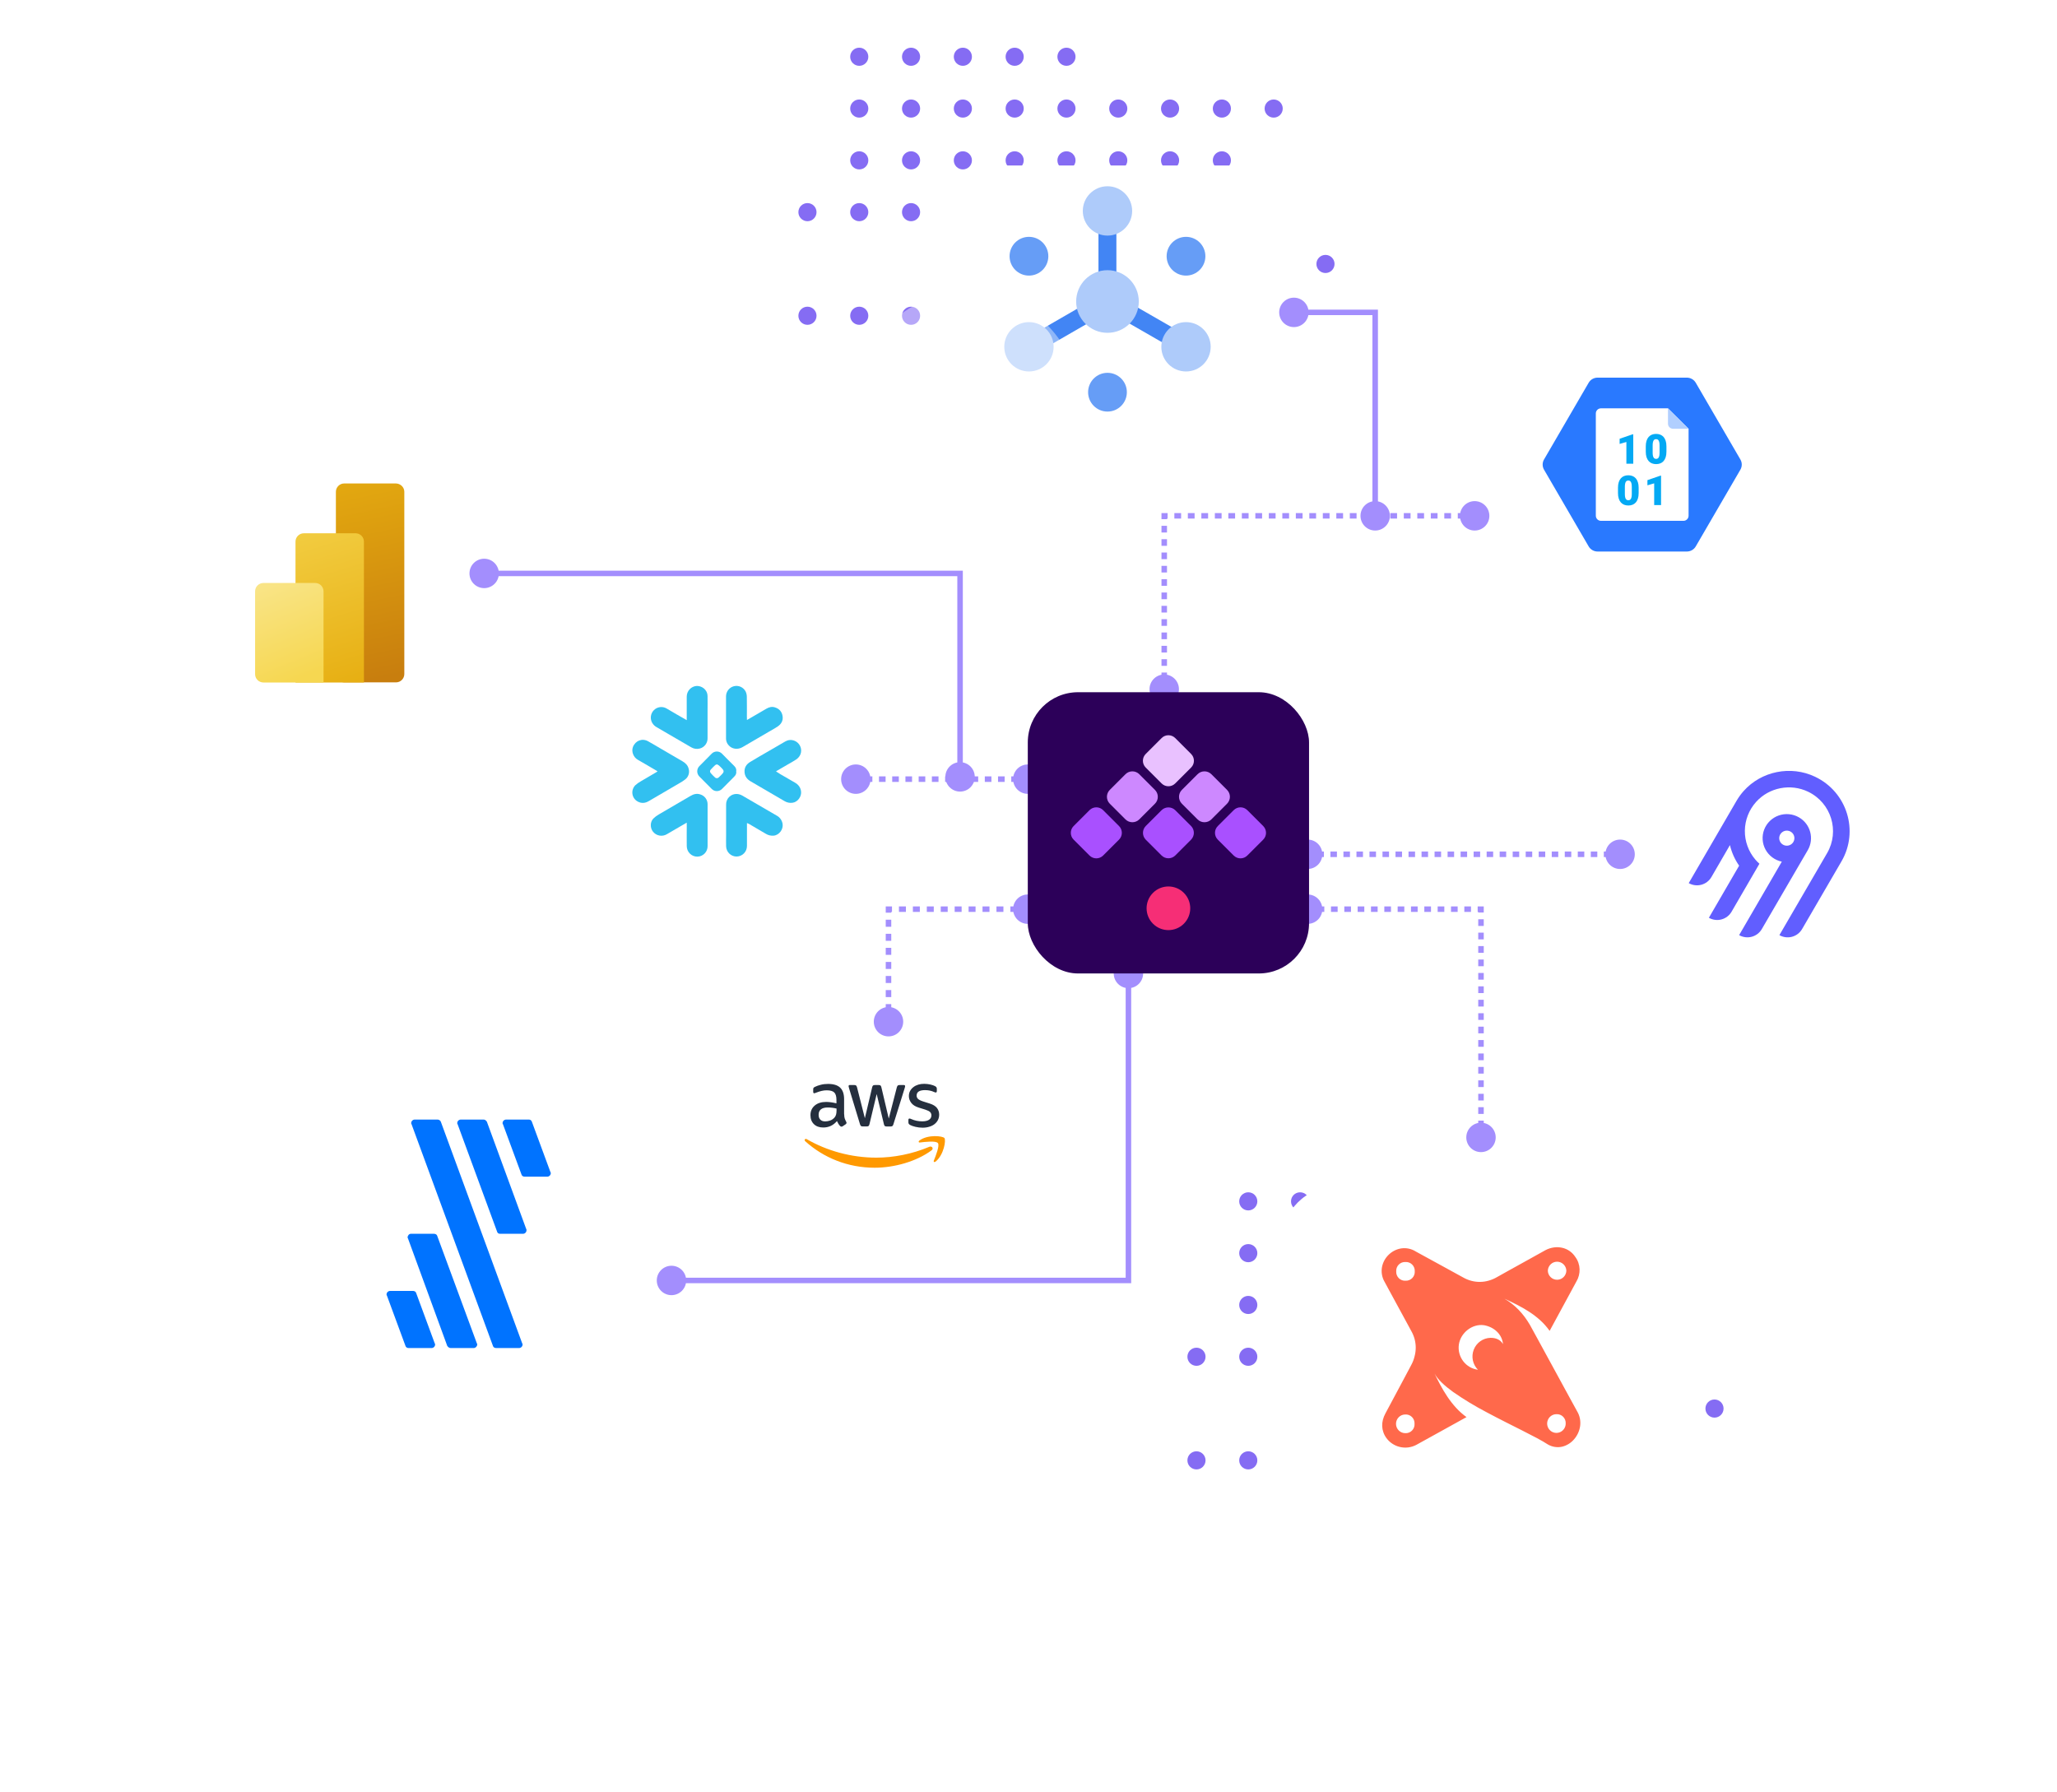 <svg width="746" height="650" viewBox="0 0 746 650" fill="none" xmlns="http://www.w3.org/2000/svg">
    <circle cx="452.705" cy="435.703" r="3.288" fill="#856CF3"/>
    <circle cx="452.705" cy="454.49" r="3.288" fill="#856CF3"/>
    <circle cx="452.705" cy="473.277" r="3.288" fill="#856CF3"/>
    <circle cx="433.919" cy="492.064" r="3.288" fill="#856CF3"/>
    <circle cx="509.066" cy="510.85" r="3.288" fill="#856CF3"/>
    <circle cx="471.492" cy="529.637" r="3.288" fill="#856CF3"/>
    <circle cx="433.919" cy="529.637" r="3.288" fill="#856CF3"/>
    <circle cx="546.64" cy="454.49" r="3.288" fill="#856CF3"/>
    <circle cx="546.64" cy="473.277" r="3.288" fill="#856CF3"/>
    <circle cx="527.853" cy="492.064" r="3.288" fill="#856CF3"/>
    <circle cx="603.001" cy="510.85" r="3.288" fill="#856CF3"/>
    <circle cx="565.427" cy="529.637" r="3.288" fill="#856CF3"/>
    <circle cx="490.279" cy="435.703" r="3.288" fill="#856CF3"/>
    <circle cx="490.279" cy="454.49" r="3.288" fill="#856CF3"/>
    <circle cx="490.279" cy="473.277" r="3.288" fill="#856CF3"/>
    <circle cx="471.492" cy="492.064" r="3.288" fill="#856CF3"/>
    <circle cx="546.64" cy="510.85" r="3.288" fill="#856CF3"/>
    <circle cx="509.066" cy="529.637" r="3.288" fill="#856CF3"/>
    <circle cx="584.214" cy="454.49" r="3.288" fill="#856CF3"/>
    <circle cx="584.214" cy="473.277" r="3.288" fill="#856CF3"/>
    <circle cx="565.427" cy="492.064" r="3.288" fill="#856CF3"/>
    <circle cx="584.214" cy="492.064" r="3.288" fill="#856CF3"/>
    <circle cx="603.001" cy="529.637" r="3.288" fill="#856CF3"/>
    <circle cx="471.492" cy="435.703" r="3.288" fill="#856CF3"/>
    <circle cx="471.492" cy="454.49" r="3.288" fill="#856CF3"/>
    <circle cx="471.492" cy="473.277" r="3.288" fill="#856CF3"/>
    <circle cx="452.705" cy="492.064" r="3.288" fill="#856CF3"/>
    <circle cx="527.853" cy="510.85" r="3.288" fill="#856CF3"/>
    <circle cx="490.279" cy="529.637" r="3.288" fill="#856CF3"/>
    <circle cx="452.705" cy="529.637" r="3.288" fill="#856CF3"/>
    <circle cx="565.427" cy="454.49" r="3.288" fill="#856CF3"/>
    <circle cx="565.427" cy="473.277" r="3.288" fill="#856CF3"/>
    <circle cx="546.64" cy="492.064" r="3.288" fill="#856CF3"/>
    <circle cx="621.787" cy="510.85" r="3.288" fill="#856CF3"/>
    <circle cx="584.214" cy="529.637" r="3.288" fill="#856CF3"/>
    <circle cx="509.066" cy="435.703" r="3.288" fill="#856CF3"/>
    <circle cx="509.066" cy="454.49" r="3.288" fill="#856CF3"/>
    <circle cx="509.066" cy="473.277" r="3.288" fill="#856CF3"/>
    <circle cx="490.279" cy="492.064" r="3.288" fill="#856CF3"/>
    <circle cx="565.427" cy="510.85" r="3.288" fill="#856CF3"/>
    <circle cx="527.853" cy="529.637" r="3.288" fill="#856CF3"/>
    <circle cx="603.001" cy="454.49" r="3.288" fill="#856CF3"/>
    <circle cx="527.853" cy="435.703" r="3.288" fill="#856CF3"/>
    <circle cx="527.853" cy="454.49" r="3.288" fill="#856CF3"/>
    <circle cx="527.853" cy="473.277" r="3.288" fill="#856CF3"/>
    <circle cx="509.066" cy="492.064" r="3.288" fill="#856CF3"/>
    <circle cx="584.214" cy="510.85" r="3.288" fill="#856CF3"/>
    <circle cx="546.64" cy="529.637" r="3.288" fill="#856CF3"/>
    <circle cx="311.622" cy="20.583" r="3.288" fill="#856CF3"/>
    <circle cx="311.622" cy="39.37" r="3.288" fill="#856CF3"/>
    <circle cx="311.622" cy="58.157" r="3.288" fill="#856CF3"/>
    <circle cx="292.835" cy="76.944" r="3.288" fill="#856CF3"/>
    <circle cx="367.983" cy="95.731" r="3.288" fill="#856CF3"/>
    <circle cx="330.409" cy="114.517" r="3.288" fill="#856CF3"/>
    <circle cx="292.835" cy="114.517" r="3.288" fill="#856CF3"/>
    <circle cx="405.556" cy="39.37" r="3.288" fill="#856CF3"/>
    <circle cx="405.556" cy="58.157" r="3.288" fill="#856CF3"/>
    <circle cx="386.77" cy="76.944" r="3.288" fill="#856CF3"/>
    <circle cx="461.917" cy="95.731" r="3.288" fill="#856CF3"/>
    <circle cx="424.343" cy="114.517" r="3.288" fill="#856CF3"/>
    <circle cx="349.196" cy="20.583" r="3.288" fill="#856CF3"/>
    <circle cx="349.196" cy="39.37" r="3.288" fill="#856CF3"/>
    <circle cx="349.196" cy="58.157" r="3.288" fill="#856CF3"/>
    <circle cx="330.409" cy="76.944" r="3.288" fill="#856CF3"/>
    <circle cx="405.556" cy="95.731" r="3.288" fill="#856CF3"/>
    <circle cx="367.983" cy="114.517" r="3.288" fill="#856CF3"/>
    <circle cx="443.13" cy="39.37" r="3.288" fill="#856CF3"/>
    <circle cx="443.13" cy="58.157" r="3.288" fill="#856CF3"/>
    <circle cx="424.343" cy="76.944" r="3.288" fill="#856CF3"/>
    <circle cx="443.13" cy="76.944" r="3.288" fill="#856CF3"/>
    <circle cx="461.917" cy="114.517" r="3.288" fill="#856CF3"/>
    <circle cx="330.409" cy="20.583" r="3.288" fill="#856CF3"/>
    <circle cx="330.409" cy="39.37" r="3.288" fill="#856CF3"/>
    <circle cx="330.409" cy="58.157" r="3.288" fill="#856CF3"/>
    <circle cx="311.622" cy="76.944" r="3.288" fill="#856CF3"/>
    <circle cx="386.77" cy="95.731" r="3.288" fill="#856CF3"/>
    <circle cx="349.196" cy="114.517" r="3.288" fill="#856CF3"/>
    <circle cx="311.622" cy="114.517" r="3.288" fill="#856CF3"/>
    <circle cx="424.343" cy="39.37" r="3.288" fill="#856CF3"/>
    <circle cx="424.343" cy="58.157" r="3.288" fill="#856CF3"/>
    <circle cx="405.556" cy="76.944" r="3.288" fill="#856CF3"/>
    <circle cx="480.704" cy="95.731" r="3.288" fill="#856CF3"/>
    <circle cx="443.13" cy="114.517" r="3.288" fill="#856CF3"/>
    <circle cx="367.983" cy="20.583" r="3.288" fill="#856CF3"/>
    <circle cx="367.983" cy="39.37" r="3.288" fill="#856CF3"/>
    <circle cx="367.983" cy="58.157" r="3.288" fill="#856CF3"/>
    <circle cx="349.196" cy="76.944" r="3.288" fill="#856CF3"/>
    <circle cx="424.343" cy="95.731" r="3.288" fill="#856CF3"/>
    <circle cx="386.77" cy="114.517" r="3.288" fill="#856CF3"/>
    <circle cx="461.917" cy="39.37" r="3.288" fill="#856CF3"/>
    <circle cx="386.77" cy="20.583" r="3.288" fill="#856CF3"/>
    <circle cx="386.77" cy="39.37" r="3.288" fill="#856CF3"/>
    <circle cx="386.77" cy="58.157" r="3.288" fill="#856CF3"/>
    <circle cx="367.983" cy="76.944" r="3.288" fill="#856CF3"/>
    <circle cx="443.13" cy="95.731" r="3.288" fill="#856CF3"/>
    <circle cx="405.556" cy="114.517" r="3.288" fill="#856CF3"/>
    <g filter="url(#filter0_d_982_10473)">
        <rect x="207.095" y="229.257" width="104.527" height="104.527" rx="18.583" fill="white"/>
    </g>
    <g filter="url(#filter1_d_982_10473)">
        <rect x="334.515" y="40.603" width="134.737" height="134.737" rx="23.953" fill="white"/>
    </g>
    <g filter="url(#filter2_d_982_10473)">
        <rect x="98.816" y="374.875" width="144.065" height="144.065" rx="39.527" fill="white"/>
    </g>
    <g filter="url(#filter3_d_982_10473)">
        <rect x="284.178" y="370.543" width="66.638" height="66.638" rx="11.847" fill="white"/>
    </g>
    <g filter="url(#filter4_d_982_10473)">
        <rect x="464.939" y="414.47" width="147.632" height="147.632" rx="19.582" fill="white"/>
    </g>
    <g filter="url(#filter5_d_982_10473)">
        <rect x="63.554" y="155.599" width="112.041" height="112.041" rx="19.918" fill="white"/>
    </g>
    <path d="M146.632 178.359V244.461C146.632 246.104 145.301 247.48 143.614 247.48H124.835C123.193 247.48 121.816 246.148 121.816 244.461V178.359C121.816 176.717 123.148 175.34 124.835 175.34H143.614C145.256 175.385 146.632 176.717 146.632 178.359Z" fill="url(#paint0_linear_982_10473)"/>
    <path d="M131.982 196.427V247.524H107.166V196.427C107.166 194.785 108.498 193.409 110.185 193.409H128.964C130.606 193.409 131.982 194.74 131.982 196.427Z" fill="url(#paint1_linear_982_10473)"/>
    <path d="M92.517 214.451V244.506C92.517 246.148 93.848 247.524 95.535 247.524H117.333V214.451C117.333 212.809 116.001 211.432 114.314 211.432H95.535C93.893 211.432 92.517 212.764 92.517 214.451Z" fill="url(#paint2_linear_982_10473)"/>
    <path d="M281.433 279.772C282.03 280.15 282.531 280.488 283.056 280.805C284.781 281.816 286.512 282.817 288.249 283.809C289.463 284.498 290.274 285.456 290.503 286.909C290.81 288.832 289.299 290.933 287.38 291.143C286.412 291.272 285.429 291.075 284.584 290.582C280.492 288.17 276.367 285.759 272.241 283.382C270.911 282.614 270.113 281.539 270.018 279.989C269.916 278.369 270.7 277.174 272.002 276.375C274.287 274.979 276.616 273.663 278.927 272.317L284.263 269.216C284.945 268.817 285.627 268.424 286.462 268.379C287.289 268.328 288.109 268.547 288.804 269.003C289.498 269.458 290.029 270.127 290.319 270.911C290.949 272.654 290.281 274.435 288.713 275.465C287.69 276.154 286.592 276.73 285.528 277.353C284.335 278.042 283.142 278.731 281.945 279.441C281.801 279.493 281.672 279.603 281.433 279.772Z" fill="#32C0F0"/>
    <path d="M238.469 279.73C237.3 279.041 236.223 278.404 235.138 277.77C233.87 277.029 232.605 276.278 231.326 275.558C229.622 274.611 228.94 272.44 229.547 270.904C230.44 268.606 232.885 267.645 235.036 268.837C236.679 269.75 238.289 270.725 239.915 271.672C242.425 273.14 244.927 274.621 247.454 276.065C248.579 276.705 249.441 277.529 249.755 278.821C249.955 279.509 249.945 280.242 249.727 280.926C249.51 281.608 249.094 282.21 248.534 282.651C247.814 283.208 247.05 283.705 246.25 284.136C242.6 286.29 238.943 288.427 235.281 290.547C233.989 291.309 232.625 291.443 231.262 290.688C230.756 290.415 230.32 290.025 229.99 289.55C229.66 289.076 229.445 288.529 229.362 287.956C229.279 287.382 229.33 286.796 229.511 286.246C229.692 285.696 229.999 285.196 230.406 284.787C231.038 284.219 231.732 283.725 232.475 283.316C234.313 282.21 236.175 281.146 238.026 280.061C238.149 279.992 238.254 279.899 238.469 279.73Z" fill="#32C0F0"/>
    <path d="M249.052 261.179V260.094C249.052 257.607 249.052 255.116 249.052 252.629C249.06 251.655 249.429 250.72 250.086 250.008C250.743 249.295 251.641 248.857 252.601 248.781C254.343 248.681 256.556 249.956 256.607 252.491C256.642 254.386 256.607 256.281 256.607 258.182C256.607 261.352 256.607 264.521 256.607 267.69C256.632 268.543 256.372 269.38 255.867 270.064C255.363 270.749 254.645 271.242 253.829 271.463C253.305 271.608 252.757 271.645 252.219 271.571C251.681 271.498 251.162 271.316 250.695 271.035C247.968 269.444 245.25 267.864 242.543 266.295L238.203 263.766C237.525 263.406 236.957 262.867 236.559 262.206C236.124 261.475 235.946 260.618 236.053 259.772C236.16 258.926 236.546 258.141 237.149 257.545C237.748 256.943 238.528 256.559 239.366 256.454C240.204 256.35 241.053 256.53 241.779 256.966C243.031 257.676 244.261 258.427 245.503 259.15C246.641 259.794 247.78 260.438 249.052 261.179Z" fill="#32C0F0"/>
    <path d="M249.053 298.354L245.282 300.545C244.139 301.21 243.004 301.892 241.855 302.543C241.055 303.026 240.11 303.203 239.191 303.043C238.272 302.884 237.441 302.397 236.846 301.671C235.735 300.311 235.721 298.123 236.952 296.865C237.539 296.29 238.196 295.793 238.909 295.388C242.728 293.131 246.57 290.909 250.399 288.673C251.507 288.026 252.643 287.685 253.921 288.101C254.706 288.321 255.396 288.796 255.885 289.454C256.373 290.111 256.632 290.914 256.622 291.736C256.642 293.689 256.622 295.646 256.622 297.592C256.622 300.672 256.622 303.753 256.622 306.835C256.636 307.826 256.265 308.782 255.59 309.5C254.914 310.218 253.987 310.64 253.008 310.676C252.5 310.698 251.993 310.616 251.518 310.436C251.042 310.256 250.608 309.981 250.24 309.627C249.871 309.274 249.577 308.849 249.375 308.378C249.173 307.907 249.067 307.4 249.063 306.887C249.022 304.427 249.063 301.968 249.063 299.511L249.053 298.354Z" fill="#32C0F0"/>
    <path d="M270.894 261.127L273.734 259.481C275.132 258.672 276.528 257.859 277.921 257.042C278.869 256.487 279.875 256.201 280.956 256.521C282.609 257.007 283.619 258.13 283.833 259.856C284.024 261.417 283.308 262.612 282.054 263.47C281.058 264.159 279.991 264.714 278.951 265.32C275.729 267.201 272.497 269.064 269.285 270.963C267.58 271.965 265.425 271.734 264.171 270.198C263.626 269.567 263.319 268.762 263.305 267.924C263.305 262.798 263.305 257.672 263.305 252.549C263.31 251.696 263.598 250.87 264.123 250.202C264.648 249.534 265.38 249.063 266.201 248.865C267.022 248.666 267.885 248.752 268.653 249.108C269.42 249.463 270.047 250.069 270.434 250.827C270.702 251.416 270.843 252.056 270.847 252.704C270.894 255.116 270.867 257.503 270.867 259.904L270.894 261.127Z" fill="#32C0F0"/>
    <path d="M270.893 298.492V306.835C270.89 307.833 270.5 308.791 269.807 309.502C269.114 310.213 268.173 310.622 267.185 310.642C266.198 310.661 265.242 310.289 264.522 309.605C263.802 308.922 263.376 307.981 263.334 306.984C263.28 305.606 263.334 304.197 263.334 302.805C263.334 299.126 263.334 295.446 263.334 291.781C263.325 291.26 263.422 290.742 263.621 290.26C263.82 289.779 264.116 289.345 264.49 288.986C264.863 288.626 265.307 288.349 265.793 288.172C266.278 287.995 266.795 287.922 267.31 287.957C267.952 288.005 268.576 288.192 269.141 288.505C273.324 290.916 277.48 293.349 281.647 295.777C282.223 296.076 282.721 296.509 283.099 297.04C283.477 297.572 283.725 298.186 283.822 298.833C284.133 300.789 282.557 302.894 280.597 303.067C279.598 303.163 278.595 302.929 277.74 302.398C275.694 301.168 273.648 299.987 271.575 298.785C271.354 298.674 271.126 298.576 270.893 298.492Z" fill="#32C0F0"/>
    <path d="M266.99 279.758C267.144 280.589 266.779 281.174 266.216 281.729C264.747 283.172 263.311 284.654 261.856 286.118C261.611 286.37 261.319 286.57 260.997 286.707C260.675 286.844 260.33 286.914 259.98 286.914C259.631 286.914 259.285 286.844 258.963 286.707C258.641 286.57 258.35 286.37 258.105 286.118C256.607 284.616 255.115 283.114 253.628 281.612C253.14 281.117 252.864 280.449 252.861 279.751C252.857 279.052 253.125 278.381 253.608 277.881C255.115 276.349 256.628 274.821 258.146 273.296C258.634 272.823 259.282 272.558 259.958 272.554C260.634 272.551 261.285 272.81 261.777 273.278C263.253 274.756 264.702 276.269 266.21 277.726C266.793 278.305 267.151 278.921 266.99 279.758ZM260.011 277.213C259.796 277.264 259.59 277.349 259.401 277.464C258.815 277.995 258.258 278.559 257.733 279.152C257.393 279.562 257.43 280 257.808 280.441C258.251 280.951 258.725 281.433 259.227 281.884C259.32 281.992 259.434 282.079 259.563 282.138C259.692 282.197 259.832 282.228 259.973 282.228C260.115 282.228 260.255 282.197 260.384 282.138C260.513 282.079 260.627 281.992 260.72 281.884C261.204 281.454 261.659 280.994 262.084 280.506C262.561 279.958 262.548 279.49 262.053 278.932C261.644 278.47 261.208 278.033 260.747 277.623C260.519 277.457 260.272 277.32 260.011 277.213Z" fill="#32C0F0"/>
    <path d="M306.159 404.128C306.159 404.755 306.227 405.262 306.345 405.635C306.481 406.007 306.65 406.413 306.887 406.853C306.972 406.989 307.006 407.124 307.006 407.242C307.006 407.412 306.904 407.581 306.684 407.75L305.618 408.461C305.465 408.563 305.313 408.613 305.178 408.613C305.008 408.613 304.839 408.529 304.67 408.376C304.433 408.123 304.23 407.852 304.061 407.581C303.891 407.293 303.722 406.972 303.536 406.582C302.216 408.139 300.557 408.918 298.56 408.918C297.139 408.918 296.005 408.512 295.175 407.699C294.346 406.887 293.923 405.804 293.923 404.45C293.923 403.011 294.431 401.844 295.463 400.963C296.495 400.083 297.866 399.643 299.61 399.643C300.185 399.643 300.777 399.694 301.404 399.779C302.03 399.863 302.673 399.999 303.35 400.151V398.916C303.35 397.629 303.079 396.732 302.554 396.208C302.013 395.683 301.099 395.429 299.796 395.429C299.203 395.429 298.594 395.497 297.968 395.649C297.342 395.802 296.732 395.988 296.14 396.225C295.869 396.343 295.666 396.411 295.548 396.445C295.429 396.478 295.345 396.495 295.277 396.495C295.04 396.495 294.921 396.326 294.921 395.971V395.141C294.921 394.871 294.955 394.668 295.04 394.549C295.125 394.431 295.277 394.312 295.514 394.194C296.106 393.889 296.817 393.635 297.646 393.432C298.476 393.212 299.356 393.111 300.287 393.111C302.301 393.111 303.773 393.567 304.721 394.481C305.652 395.395 306.125 396.783 306.125 398.645V404.128H306.159ZM299.288 406.701C299.846 406.701 300.422 406.599 301.031 406.396C301.64 406.193 302.182 405.821 302.639 405.313C302.91 404.991 303.113 404.636 303.214 404.23C303.316 403.824 303.384 403.333 303.384 402.757V402.047C302.893 401.928 302.368 401.827 301.827 401.759C301.285 401.691 300.76 401.657 300.236 401.657C299.102 401.657 298.272 401.877 297.714 402.334C297.155 402.791 296.885 403.434 296.885 404.281C296.885 405.076 297.088 405.668 297.511 406.075C297.917 406.498 298.509 406.701 299.288 406.701ZM312.878 408.529C312.574 408.529 312.371 408.478 312.235 408.359C312.1 408.258 311.981 408.021 311.88 407.699L307.903 394.617C307.801 394.278 307.75 394.058 307.75 393.94C307.75 393.669 307.886 393.517 308.156 393.517H309.815C310.137 393.517 310.357 393.567 310.475 393.686C310.61 393.787 310.712 394.024 310.814 394.346L313.657 405.55L316.297 394.346C316.382 394.008 316.483 393.787 316.619 393.686C316.754 393.584 316.991 393.517 317.296 393.517H318.65C318.971 393.517 319.191 393.567 319.327 393.686C319.462 393.787 319.58 394.024 319.648 394.346L322.322 405.685L325.25 394.346C325.352 394.008 325.47 393.787 325.589 393.686C325.724 393.584 325.944 393.517 326.249 393.517H327.823C328.093 393.517 328.246 393.652 328.246 393.94C328.246 394.024 328.229 394.109 328.212 394.211C328.195 394.312 328.161 394.448 328.093 394.634L324.015 407.716C323.913 408.055 323.795 408.275 323.659 408.376C323.524 408.478 323.304 408.546 323.016 408.546H321.561C321.239 408.546 321.019 408.495 320.884 408.376C320.748 408.258 320.63 408.038 320.562 407.699L317.939 396.783L315.332 407.682C315.248 408.021 315.146 408.241 315.011 408.359C314.875 408.478 314.638 408.529 314.334 408.529H312.878ZM334.626 408.986C333.746 408.986 332.866 408.884 332.02 408.681C331.174 408.478 330.514 408.258 330.074 408.004C329.803 407.852 329.617 407.682 329.549 407.53C329.481 407.378 329.447 407.209 329.447 407.056V406.193C329.447 405.838 329.583 405.668 329.837 405.668C329.938 405.668 330.04 405.685 330.141 405.719C330.243 405.753 330.395 405.821 330.564 405.888C331.14 406.142 331.766 406.345 332.426 406.481C333.103 406.616 333.763 406.684 334.44 406.684C335.506 406.684 336.336 406.498 336.911 406.125C337.486 405.753 337.791 405.212 337.791 404.518C337.791 404.044 337.639 403.654 337.334 403.333C337.03 403.011 336.454 402.724 335.625 402.453L333.171 401.691C331.935 401.302 331.021 400.727 330.463 399.965C329.904 399.22 329.617 398.391 329.617 397.511C329.617 396.8 329.769 396.174 330.074 395.632C330.378 395.091 330.784 394.617 331.292 394.244C331.8 393.855 332.375 393.567 333.052 393.364C333.729 393.161 334.44 393.077 335.185 393.077C335.557 393.077 335.946 393.094 336.319 393.144C336.708 393.195 337.063 393.263 337.419 393.331C337.757 393.415 338.079 393.5 338.383 393.601C338.688 393.703 338.925 393.804 339.094 393.906C339.331 394.041 339.501 394.177 339.602 394.329C339.704 394.464 339.754 394.651 339.754 394.888V395.683C339.754 396.038 339.619 396.225 339.365 396.225C339.23 396.225 339.01 396.157 338.722 396.022C337.757 395.581 336.674 395.361 335.472 395.361C334.508 395.361 333.746 395.514 333.222 395.835C332.697 396.157 332.426 396.648 332.426 397.342C332.426 397.816 332.595 398.222 332.934 398.543C333.272 398.865 333.899 399.186 334.796 399.474L337.199 400.236C338.417 400.625 339.297 401.167 339.822 401.86C340.347 402.554 340.601 403.35 340.601 404.23C340.601 404.958 340.448 405.618 340.161 406.193C339.856 406.769 339.45 407.276 338.925 407.682C338.4 408.106 337.774 408.41 337.046 408.63C336.285 408.867 335.489 408.986 334.626 408.986Z" fill="#252F3E"/>
    <path fill-rule="evenodd" clip-rule="evenodd" d="M337.825 417.211C332.257 421.324 324.167 423.507 317.211 423.507C307.462 423.507 298.679 419.902 292.044 413.911C291.52 413.437 291.994 412.794 292.62 413.166C299.796 417.329 308.647 419.851 317.803 419.851C323.981 419.851 330.767 418.565 337.013 415.925C337.943 415.502 338.739 416.534 337.825 417.211Z" fill="#FF9900"/>
    <path fill-rule="evenodd" clip-rule="evenodd" d="M340.144 414.571C339.433 413.657 335.439 414.131 333.628 414.351C333.086 414.418 333.002 413.945 333.492 413.589C336.674 411.355 341.904 411.998 342.513 412.743C343.122 413.505 342.344 418.734 339.365 421.239C338.908 421.628 338.468 421.425 338.671 420.917C339.348 419.242 340.854 415.468 340.144 414.571Z" fill="#FF9900"/>
    <path d="M430.123 99.952C434.004 99.952 437.15 96.805 437.15 92.924C437.15 89.043 434.004 85.896 430.123 85.896C426.241 85.896 423.095 89.043 423.095 92.924C423.095 96.805 426.241 99.952 430.123 99.952Z" fill="#669DF6"/>
    <path d="M373.165 99.952C377.046 99.952 380.193 96.805 380.193 92.924C380.193 89.043 377.046 85.896 373.165 85.896C369.284 85.896 366.137 89.043 366.137 92.924C366.137 96.805 369.284 99.952 373.165 99.952Z" fill="#669DF6"/>
    <path d="M401.644 149.269C405.525 149.269 408.672 146.122 408.672 142.241C408.672 138.36 405.525 135.213 401.644 135.213C397.762 135.213 394.616 138.36 394.616 142.241C394.616 146.122 397.762 149.269 401.644 149.269Z" fill="#669DF6"/>
    <path d="M403.447 106.27L400.199 111.922L428.779 128.348L432.028 122.696L403.447 106.27Z" fill="#4285F4"/>
    <path d="M399.994 106.583L371.545 123.009L374.793 128.635L403.243 112.209L399.994 106.583Z" fill="#4285F4"/>
    <path d="M404.872 76.499H398.375V109.349H404.872V76.499Z" fill="#4285F4"/>
    <path d="M401.644 120.708C407.917 120.708 413.003 115.623 413.003 109.349C413.003 103.076 407.917 97.99 401.644 97.99C395.371 97.99 390.285 103.076 390.285 109.349C390.285 115.623 395.371 120.708 401.644 120.708Z" fill="#AECBFA"/>
    <path d="M373.165 134.723C378.107 134.723 382.113 130.717 382.113 125.775C382.113 120.833 378.107 116.826 373.165 116.826C368.223 116.826 364.217 120.833 364.217 125.775C364.217 130.717 368.223 134.723 373.165 134.723Z" fill="#AECBFA"/>
    <path d="M430.123 134.723C435.065 134.723 439.071 130.717 439.071 125.775C439.071 120.833 435.065 116.826 430.123 116.826C425.181 116.826 421.175 120.833 421.175 125.775C421.175 130.717 425.181 134.723 430.123 134.723Z" fill="#AECBFA"/>
    <path d="M401.644 85.447C406.586 85.447 410.592 81.44 410.592 76.499C410.592 71.556 406.586 67.55 401.644 67.55C396.702 67.55 392.696 71.556 392.696 76.499C392.696 81.44 396.702 85.447 401.644 85.447Z" fill="#AECBFA"/>
    <path d="M181.362 447.471H189.649C190.296 447.471 190.944 446.953 190.944 446.176C190.944 446.047 190.944 445.788 190.814 445.658L176.572 406.815C176.313 406.427 175.924 406.038 175.406 406.038H167.12C166.472 406.038 165.825 406.556 165.825 407.333C165.825 407.462 165.825 407.592 165.955 407.721L180.327 446.824C180.456 447.212 180.845 447.471 181.362 447.471Z" fill="#0073FF"/>
    <path d="M179.938 488.904H188.225C188.872 488.904 189.52 488.386 189.52 487.609C189.52 487.48 189.52 487.35 189.39 487.221L159.869 406.815C159.74 406.427 159.222 406.038 158.704 406.038H150.417C149.77 406.038 149.122 406.556 149.122 407.333C149.122 407.462 149.122 407.592 149.252 407.721L178.773 488.127C178.902 488.645 179.42 488.904 179.938 488.904Z" fill="#0073FF"/>
    <path d="M163.494 488.904H171.781C172.428 488.904 172.946 488.386 173.076 487.739C173.076 487.609 173.076 487.35 172.946 487.221L158.574 448.248C158.445 447.73 157.927 447.471 157.409 447.471H148.993C148.346 447.471 147.828 448.118 147.828 448.766C147.828 448.895 147.828 449.025 147.957 449.154L162.2 488.127C162.588 488.645 162.977 488.904 163.494 488.904Z" fill="#0073FF"/>
    <path d="M182.398 407.721L189.131 425.978C189.261 426.496 189.779 426.755 190.296 426.755H198.454C199.101 426.755 199.748 426.237 199.748 425.46C199.748 425.33 199.748 425.201 199.619 425.071L192.886 406.815C192.757 406.427 192.368 406.038 191.85 406.038H183.564C182.916 406.038 182.269 406.556 182.269 407.333C182.269 407.462 182.269 407.592 182.398 407.721Z" fill="#0073FF"/>
    <path d="M148.216 488.904H156.503C157.15 488.904 157.797 488.386 157.797 487.609C157.797 487.48 157.797 487.35 157.668 487.221L150.935 468.964C150.806 468.446 150.288 468.187 149.77 468.187H141.483C140.836 468.187 140.188 468.705 140.188 469.482C140.188 469.612 140.188 469.741 140.318 469.871L147.051 488.127C147.18 488.645 147.698 488.904 148.216 488.904Z" fill="#0073FF"/>
    <path d="M569.217 453.7C568.405 453.139 567.492 452.743 566.531 452.532C565.545 452.313 564.528 452.273 563.528 452.415C562.48 452.562 561.464 452.889 560.525 453.379L556.141 455.819L551.749 458.255L547.352 460.69L542.959 463.147C542.007 463.709 540.987 464.145 539.925 464.445C538.897 464.746 537.834 464.903 536.764 464.912C535.696 464.926 534.63 464.793 533.598 464.519C532.532 464.234 531.508 463.809 530.552 463.256L526.292 460.92L522.032 458.584L517.773 456.256L513.508 453.92C511.929 452.904 510.04 452.493 508.185 452.765C506.474 453.034 504.887 453.83 503.642 455.045C502.388 456.244 501.534 457.807 501.201 459.518C500.859 461.372 501.196 463.29 502.15 464.912L503.642 467.672L506.933 473.729L510.224 479.785L511.721 482.545C512.277 483.494 512.709 484.512 513.007 485.573C513.289 486.61 513.434 487.681 513.436 488.757C513.434 489.835 513.29 490.909 513.007 491.949C512.742 493.044 512.334 494.099 511.793 495.085L509.455 499.485L507.113 503.871L504.771 508.253L502.428 512.64C502.035 513.359 501.732 514.124 501.527 514.919C501.334 515.67 501.248 516.445 501.271 517.221C501.299 517.982 501.444 518.735 501.7 519.453C501.958 520.205 502.331 520.912 502.806 521.547C503.385 522.349 504.105 523.038 504.93 523.58C505.75 524.129 506.658 524.529 507.614 524.761C508.596 525.004 509.613 525.069 510.617 524.955C511.665 524.834 512.683 524.522 513.62 524.034L518.181 521.512L522.736 518.994L527.292 516.473L531.848 513.95C530.478 512.958 529.211 511.828 528.068 510.576C526.922 509.319 525.873 507.977 524.925 506.562C523.968 505.143 523.092 503.663 522.282 502.158C521.557 500.817 520.884 499.459 520.236 498.109C521.381 500.272 523.847 502.569 527.052 504.875C530.949 507.579 535.012 510.036 539.214 512.229C543.633 514.599 548.167 516.84 552.083 518.821C556 520.803 559.32 522.52 561.289 523.831C562.878 524.779 564.767 525.08 566.569 524.67C568.24 524.251 569.741 523.316 570.86 521.997C572.032 520.658 572.793 519.005 573.052 517.238C573.321 515.371 572.939 513.467 571.97 511.852L569.277 506.938L563.379 496.123L557.479 485.309L554.815 480.451C554.244 479.482 553.625 478.544 552.958 477.639C552.296 476.752 551.58 475.906 550.813 475.108C550.052 474.314 549.238 473.572 548.377 472.889C547.501 472.194 546.575 471.566 545.605 471.012C547.111 471.704 548.642 472.422 550.144 473.196C551.657 473.965 553.129 474.813 554.554 475.736C555.977 476.655 557.326 477.688 558.587 478.824C559.858 479.979 561.002 481.27 561.997 482.674L564.42 478.201L566.845 473.729L569.277 469.247L571.701 464.774C572.105 464.101 572.409 463.373 572.602 462.611C572.794 461.855 572.88 461.076 572.858 460.296C572.829 459.509 572.685 458.731 572.429 457.987C572.17 457.225 571.792 456.509 571.31 455.867C570.76 455.013 570.049 454.276 569.217 453.7ZM513.002 516.355C513.065 517.27 512.736 518.168 512.098 518.821C511.461 519.475 510.577 519.821 509.669 519.773C507.814 519.789 506.298 518.284 506.282 516.414C506.267 514.543 507.759 513.014 509.614 512.999C510.521 512.934 511.41 513.265 512.058 513.907C512.707 514.549 513.05 515.44 513.002 516.355ZM506.358 461.119C506.295 460.204 506.625 459.307 507.262 458.653C507.899 458 508.784 457.653 509.691 457.701C510.598 457.638 511.487 457.97 512.135 458.612C512.783 459.255 513.128 460.147 513.081 461.062C513.143 461.977 512.814 462.874 512.176 463.528C511.539 464.181 510.655 464.528 509.747 464.48C508.84 464.543 507.95 464.211 507.302 463.568C506.654 462.926 506.31 462.034 506.358 461.119ZM567.823 516.252C567.837 517.624 567.028 518.87 565.776 519.407C564.523 519.944 563.074 519.668 562.103 518.706C561.132 517.744 560.831 516.287 561.342 515.015C561.852 513.742 563.072 512.906 564.433 512.895C565.34 512.831 566.229 513.161 566.877 513.803C567.526 514.445 567.871 515.337 567.823 516.252ZM545.086 487.454C544.095 485.819 542.461 485.179 540.5 485.201C537.823 485.291 535.454 486.978 534.475 489.493C533.496 492.008 534.094 494.869 535.996 496.772C533.871 496.499 531.943 495.379 530.643 493.663C529.343 491.946 528.778 489.775 529.077 487.636C529.707 483.349 533.933 480.018 538.18 480.619C541.775 481.234 544.73 483.834 545.086 487.454ZM568.063 460.833C568.017 462.66 566.542 464.121 564.73 464.138C562.918 464.154 561.419 462.719 561.34 460.894C561.387 459.067 562.86 457.605 564.672 457.589C566.484 457.573 567.984 459.007 568.063 460.833Z" fill="#FF694B"/>
    <g filter="url(#filter6_d_982_10473)">
        <rect x="588.593" y="256.862" width="109.045" height="109.045" rx="19.386" fill="white"/>
    </g>
    <g filter="url(#filter7_d_982_10473)">
        <rect x="534.807" y="107.732" width="121.525" height="121.525" rx="21.604" fill="white"/>
    </g>
    <path d="M504.064 187.079C504.064 184.134 501.676 181.746 498.731 181.746C495.785 181.746 493.398 184.134 493.398 187.079C493.398 190.025 495.785 192.412 498.731 192.412C501.676 192.412 504.064 190.025 504.064 187.079ZM498.731 113.291H499.731V112.291H498.731V113.291ZM474.586 113.291C474.586 110.345 472.198 107.957 469.252 107.957C466.307 107.957 463.919 110.345 463.919 113.291C463.919 116.236 466.307 118.624 469.252 118.624C472.198 118.624 474.586 116.236 474.586 113.291ZM499.731 187.079V113.291H497.731V187.079H499.731ZM498.731 112.291H469.252V114.291H498.731V112.291Z" fill="#A38EFD"/>
    <path d="M353.516 281.756C353.516 278.811 351.128 276.423 348.183 276.423C345.237 276.423 342.849 278.811 342.849 281.756C342.849 284.702 345.237 287.089 348.183 287.089C351.128 287.089 353.516 284.702 353.516 281.756ZM348.183 207.968H349.183V206.968H348.183V207.968ZM180.928 207.968C180.928 205.022 178.54 202.634 175.595 202.634C172.649 202.634 170.261 205.022 170.261 207.968C170.261 210.913 172.649 213.301 175.595 213.301C178.54 213.301 180.928 210.913 180.928 207.968ZM349.183 281.756V207.968H347.183V281.756H349.183ZM348.183 206.968H175.595V208.968H348.183V206.968Z" fill="#A38EFD"/>
    <g style="mix-blend-mode:overlay" opacity="0.4" filter="url(#filter8_f_982_10473)">
        <circle cx="350.978" cy="146.48" r="40.599" fill="white"/>
    </g>
    <path fill-rule="evenodd" clip-rule="evenodd" d="M632.336 286.905C638.791 279.649 649.479 277.52 658.267 281.708C669.942 287.274 674.202 301.451 667.845 312.387L653.545 336.961C652.746 338.334 651.431 339.336 649.889 339.747C648.347 340.157 646.704 339.943 645.321 339.151L662.633 309.394C667.245 301.457 664.16 291.169 655.696 287.118C649.345 284.079 641.58 285.597 636.888 290.824C634.3 293.693 632.847 297.398 632.799 301.251C632.75 305.104 634.11 308.843 636.625 311.776C637.077 312.302 637.563 312.798 638.081 313.261L627.974 330.664C627.579 331.344 627.052 331.941 626.425 332.419C625.798 332.897 625.082 333.248 624.319 333.451C623.555 333.655 622.759 333.707 621.975 333.604C621.191 333.502 620.435 333.247 619.75 332.854L630.722 313.96C629.146 311.703 628.015 309.169 627.387 306.493L620.663 318.094C619.864 319.467 618.549 320.469 617.007 320.88C615.465 321.291 613.822 321.077 612.438 320.285L629.826 290.36C630.549 289.131 631.39 287.974 632.336 286.905ZM652.404 296.43C656.591 298.833 658.038 304.176 655.615 308.335L638.942 336.958C638.142 338.331 636.827 339.333 635.285 339.743C633.743 340.154 632.1 339.94 630.717 339.148L646.199 312.5C644.956 312.241 643.786 311.716 642.767 310.963C641.749 310.21 640.908 309.246 640.301 308.138C639.694 307.03 639.336 305.805 639.252 304.546C639.168 303.288 639.36 302.026 639.815 300.849C640.27 299.671 640.976 298.606 641.886 297.726C642.796 296.846 643.886 296.173 645.083 295.753C646.28 295.332 647.555 295.175 648.819 295.292C650.083 295.409 651.306 295.797 652.404 296.43ZM646.339 301.809C646.053 302.027 645.812 302.3 645.632 302.611C645.36 303.079 645.233 303.617 645.268 304.156C645.304 304.696 645.5 305.213 645.831 305.642C646.163 306.07 646.614 306.392 647.13 306.566C647.645 306.74 648.2 306.758 648.726 306.618C649.252 306.478 649.724 306.186 650.082 305.78C650.441 305.373 650.67 304.87 650.741 304.334C650.812 303.798 650.722 303.253 650.481 302.768C650.241 302.283 649.861 301.88 649.39 301.61C649.077 301.43 648.731 301.314 648.373 301.267C648.015 301.22 647.651 301.244 647.302 301.337C646.953 301.43 646.626 301.59 646.339 301.809Z" fill="#615EFF"/>
    <path d="M611.753 136.96H579.386C578.049 136.96 576.816 137.666 576.149 138.815L559.965 166.637C559.298 167.785 559.298 169.199 559.965 170.347L576.149 198.17C576.816 199.318 578.051 200.024 579.386 200.024H611.753C613.089 200.024 614.323 199.318 614.99 198.17L631.174 170.347C631.841 169.199 631.841 167.785 631.174 166.637L614.99 138.815C614.323 137.666 613.089 136.96 611.753 136.96Z" fill="#2979FF"/>
    <path d="M610.52 188.895H580.619C579.588 188.895 578.75 188.064 578.75 187.04V149.944C578.75 148.92 579.588 148.089 580.619 148.089H604.913L612.388 155.508V187.04C612.388 188.064 611.551 188.895 610.52 188.895Z" fill="white"/>
    <path d="M604.913 148.089V153.653C604.913 154.677 605.751 155.508 606.782 155.508H612.388L604.913 148.089Z" fill="#B1CFFF"/>
    <path d="M592.327 168.179H589.832V160.294L587.38 161.004V159.129L592.097 157.51H592.325L592.327 168.179ZM604.356 163.818C604.356 164.589 604.265 165.257 604.084 165.823C603.902 166.385 603.646 166.854 603.316 167.225C602.987 167.596 602.592 167.873 602.134 168.052C601.677 168.232 601.172 168.323 600.621 168.323C600.064 168.323 599.556 168.232 599.096 168.052C598.636 167.873 598.242 167.596 597.913 167.225C597.584 166.854 597.324 166.385 597.141 165.823C596.956 165.257 596.866 164.589 596.866 163.818V161.868C596.866 161.102 596.958 160.435 597.139 159.869C597.32 159.303 597.576 158.834 597.907 158.463C598.236 158.092 598.63 157.816 599.088 157.636C599.542 157.454 600.049 157.363 600.606 157.363C601.157 157.363 601.662 157.454 602.121 157.634C602.581 157.814 602.977 158.09 603.308 158.461C603.637 158.832 603.893 159.301 604.078 159.867C604.263 160.433 604.356 161.101 604.356 161.867V163.818ZM601.867 161.555C601.867 161.13 601.837 160.774 601.779 160.481C601.72 160.193 601.637 159.956 601.529 159.774C601.421 159.594 601.288 159.465 601.133 159.387C600.978 159.309 600.804 159.27 600.606 159.27C600.41 159.27 600.232 159.309 600.077 159.387C599.922 159.465 599.791 159.594 599.686 159.774C599.58 159.954 599.499 160.192 599.443 160.481C599.387 160.774 599.359 161.13 599.359 161.555V164.12C599.359 164.554 599.385 164.92 599.443 165.213C599.499 165.506 599.584 165.743 599.692 165.919C599.8 166.099 599.933 166.227 600.09 166.305C600.247 166.383 600.425 166.422 600.621 166.422C600.813 166.422 600.985 166.383 601.14 166.305C601.295 166.227 601.428 166.099 601.536 165.919C601.645 165.743 601.725 165.506 601.783 165.213C601.839 164.92 601.869 164.556 601.869 164.12L601.867 161.555ZM594.276 178.825C594.276 179.597 594.185 180.265 594.003 180.83C593.822 181.392 593.566 181.862 593.235 182.233C592.906 182.604 592.512 182.88 592.054 183.06C591.596 183.24 591.092 183.331 590.54 183.331C589.984 183.331 589.475 183.24 589.016 183.06C588.556 182.88 588.162 182.604 587.833 182.233C587.504 181.862 587.244 181.392 587.061 180.83C586.876 180.265 586.786 179.597 586.786 178.825V176.876C586.786 176.11 586.878 175.442 587.059 174.876C587.24 174.311 587.496 173.841 587.827 173.47C588.156 173.099 588.55 172.823 589.008 172.643C589.466 172.463 589.972 172.372 590.529 172.372C591.081 172.372 591.585 172.463 592.045 172.643C592.505 172.823 592.901 173.099 593.232 173.47C593.56 173.841 593.816 174.311 594.001 174.876C594.186 175.442 594.28 176.11 594.28 176.876V178.825H594.276ZM591.789 176.561C591.789 176.136 591.759 175.78 591.701 175.487C591.641 175.199 591.559 174.962 591.451 174.78C591.342 174.6 591.21 174.47 591.054 174.392C590.899 174.314 590.725 174.275 590.527 174.275C590.329 174.275 590.154 174.314 589.999 174.392C589.843 174.47 589.713 174.6 589.608 174.78C589.501 174.96 589.421 175.197 589.365 175.487C589.309 175.78 589.281 176.136 589.281 176.561V179.126C589.281 179.56 589.307 179.925 589.365 180.218C589.421 180.511 589.505 180.749 589.614 180.925C589.722 181.105 589.855 181.233 590.012 181.311C590.169 181.389 590.346 181.428 590.542 181.428C590.735 181.428 590.907 181.389 591.062 181.311C591.217 181.233 591.35 181.105 591.458 180.925C591.566 180.749 591.647 180.511 591.705 180.218C591.761 179.925 591.791 179.562 591.791 179.126V176.561H591.789ZM602.407 183.184H599.912V175.299L597.461 176.01V174.134L602.177 172.515H602.405L602.407 183.184Z" fill="#03A9F4"/>
    <path d="M416.893 249.949C416.893 247.003 419.281 244.616 422.227 244.616C425.172 244.616 427.56 247.003 427.56 249.949C427.56 252.894 425.172 255.282 422.227 255.282C419.281 255.282 416.893 252.894 416.893 249.949ZM422.227 187.079H421.227V186.079H422.227V187.079ZM529.474 187.079C529.474 184.134 531.862 181.746 534.807 181.746C537.753 181.746 540.14 184.134 540.14 187.079C540.14 190.025 537.753 192.412 534.807 192.412C531.862 192.412 529.474 190.025 529.474 187.079ZM421.227 249.949V248.74H423.227V249.949H421.227ZM421.227 246.322V243.904H423.227V246.322H421.227ZM421.227 241.486V239.068H423.227V241.486H421.227ZM421.227 236.65V234.232H423.227V236.65H421.227ZM421.227 231.813V229.395H423.227V231.813H421.227ZM421.227 226.977V224.559H423.227V226.977H421.227ZM421.227 222.141V219.723H423.227V222.141H421.227ZM421.227 217.305V214.887H423.227V217.305H421.227ZM421.227 212.469V210.051H423.227V212.469H421.227ZM421.227 207.633V205.215H423.227V207.633H421.227ZM421.227 202.797V200.379H423.227V202.797H421.227ZM421.227 197.96V195.542H423.227V197.96H421.227ZM421.227 193.124V190.706H423.227V193.124H421.227ZM421.227 188.288V187.079H423.227V188.288H421.227ZM422.227 186.079H423.45V188.079H422.227V186.079ZM425.898 186.079H428.345V188.079H425.898V186.079ZM430.792 186.079H433.24V188.079H430.792V186.079ZM435.687 186.079H438.135V188.079H435.687V186.079ZM440.582 186.079H443.029V188.079H440.582V186.079ZM445.477 186.079H447.924V188.079H445.477V186.079ZM450.372 186.079H452.819V188.079H450.372V186.079ZM455.267 186.079H457.714V188.079H455.267V186.079ZM460.161 186.079H462.609V188.079H460.161V186.079ZM465.056 186.079H467.504V188.079H465.056V186.079ZM469.951 186.079H472.398V188.079H469.951V186.079ZM474.846 186.079H477.293V188.079H474.846V186.079ZM479.741 186.079H482.188V188.079H479.741V186.079ZM484.635 186.079H487.083V188.079H484.635V186.079ZM489.53 186.079H491.978V188.079H489.53V186.079ZM494.425 186.079H496.872V188.079H494.425V186.079ZM499.32 186.079H501.767V188.079H499.32V186.079ZM504.215 186.079H506.662V188.079H504.215V186.079ZM509.109 186.079H511.557V188.079H509.109V186.079ZM514.004 186.079H516.452V188.079H514.004V186.079ZM518.899 186.079H521.346V188.079H518.899V186.079ZM523.794 186.079H526.241V188.079H523.794V186.079ZM528.689 186.079H531.136V188.079H528.689V186.079ZM533.583 186.079H534.807V188.079H533.583V186.079Z" fill="#A38EFD"/>
    <path d="M474.233 324.401C477.179 324.401 479.567 326.788 479.567 329.734C479.567 332.679 477.179 335.067 474.233 335.067C471.288 335.067 468.9 332.679 468.9 329.734C468.9 326.788 471.288 324.401 474.233 324.401ZM537.103 329.734L537.103 328.734L538.103 328.734L538.103 329.734L537.103 329.734ZM537.103 407.175C540.049 407.175 542.437 409.563 542.437 412.508C542.437 415.454 540.049 417.842 537.103 417.842C534.158 417.842 531.77 415.454 531.77 412.508C531.77 409.563 534.158 407.175 537.103 407.175ZM474.233 328.734L475.442 328.734L475.442 330.734L474.233 330.734L474.233 328.734ZM477.861 328.734L480.279 328.734L480.279 330.734L477.861 330.734L477.861 328.734ZM482.697 328.734L485.115 328.734L485.115 330.734L482.697 330.734L482.697 328.734ZM487.533 328.734L489.951 328.734L489.951 330.734L487.533 330.734L487.533 328.734ZM492.369 328.734L494.787 328.734L494.787 330.734L492.369 330.734L492.369 328.734ZM497.205 328.734L499.623 328.734L499.623 330.734L497.205 330.734L497.205 328.734ZM502.041 328.734L504.459 328.734L504.459 330.734L502.041 330.734L502.041 328.734ZM506.877 328.734L509.295 328.734L509.295 330.734L506.877 330.734L506.877 328.734ZM511.714 328.734L514.132 328.734L514.132 330.734L511.714 330.734L511.714 328.734ZM516.55 328.734L518.968 328.734L518.968 330.734L516.55 330.734L516.55 328.734ZM521.386 328.734L523.804 328.734L523.804 330.734L521.386 330.734L521.386 328.734ZM526.222 328.734L528.64 328.734L528.64 330.734L526.222 330.734L526.222 328.734ZM531.058 328.734L533.476 328.734L533.476 330.734L531.058 330.734L531.058 328.734ZM535.894 328.734L537.103 328.734L537.103 330.734L535.894 330.734L535.894 328.734ZM538.103 329.734L538.103 330.951L536.103 330.951L536.103 329.734L538.103 329.734ZM538.103 333.386L538.103 335.82L536.103 335.82L536.103 333.386L538.103 333.386ZM538.103 338.255L538.103 340.689L536.103 340.689L536.103 338.255L538.103 338.255ZM538.103 343.124L538.103 345.558L536.103 345.558L536.103 343.124L538.103 343.124ZM538.103 347.993L538.103 350.427L536.103 350.427L536.103 347.993L538.103 347.993ZM538.103 352.862L538.103 355.297L536.103 355.297L536.103 352.862L538.103 352.862ZM538.103 357.731L538.103 360.166L536.103 360.166L536.103 357.731L538.103 357.731ZM538.103 362.6L538.103 365.035L536.103 365.035L536.103 362.6L538.103 362.6ZM538.103 367.469L538.103 369.904L536.103 369.904L536.103 367.469L538.103 367.469ZM538.103 372.338L538.103 374.773L536.103 374.773L536.103 372.338L538.103 372.338ZM538.103 377.207L538.103 379.642L536.103 379.642L536.103 377.207L538.103 377.207ZM538.103 382.077L538.103 384.511L536.103 384.511L536.103 382.077L538.103 382.077ZM538.103 386.946L538.103 389.38L536.103 389.38L536.103 386.946L538.103 386.946ZM538.103 391.815L538.103 394.249L536.103 394.249L536.103 391.815L538.103 391.815ZM538.103 396.684L538.103 399.118L536.103 399.118L536.103 396.684L538.103 396.684ZM538.103 401.553L538.103 403.987L536.103 403.987L536.103 401.553L538.103 401.553ZM538.103 406.422L538.103 408.856L536.103 408.856L536.103 406.422L538.103 406.422ZM538.103 411.291L538.103 412.508L536.103 412.508L536.103 411.291L538.103 411.291Z" fill="#A38EFD"/>
    <path d="M372.743 324.401C369.797 324.401 367.409 326.788 367.409 329.734C367.409 332.679 369.797 335.067 372.743 335.067C375.688 335.067 378.076 332.679 378.076 329.734C378.076 326.788 375.688 324.401 372.743 324.401ZM322.228 329.734L322.228 328.734L321.228 328.734L321.228 329.734L322.228 329.734ZM322.228 365.21C319.282 365.21 316.894 367.597 316.894 370.543C316.894 373.488 319.282 375.876 322.228 375.876C325.173 375.876 327.561 373.488 327.561 370.543C327.561 367.597 325.173 365.21 322.228 365.21ZM372.743 328.734L371.48 328.734L371.48 330.734L372.743 330.734L372.743 328.734ZM368.954 328.734L366.428 328.734L366.428 330.734L368.954 330.734L368.954 328.734ZM363.903 328.734L361.377 328.734L361.377 330.734L363.903 330.734L363.903 328.734ZM358.851 328.734L356.325 328.734L356.325 330.734L358.851 330.734L358.851 328.734ZM353.8 328.734L351.274 328.734L351.274 330.734L353.8 330.734L353.8 328.734ZM348.748 328.734L346.222 328.734L346.222 330.734L348.748 330.734L348.748 328.734ZM343.697 328.734L341.171 328.734L341.171 330.734L343.697 330.734L343.697 328.734ZM338.645 328.734L336.119 328.734L336.119 330.734L338.645 330.734L338.645 328.734ZM333.594 328.734L331.068 328.734L331.068 330.734L333.594 330.734L333.594 328.734ZM328.542 328.734L326.016 328.734L326.016 330.734L328.542 330.734L328.542 328.734ZM323.491 328.734L322.228 328.734L322.228 330.734L323.491 330.734L323.491 328.734ZM321.228 329.734L321.228 331.009L323.228 331.009L323.228 329.734L321.228 329.734ZM321.228 333.56L321.228 336.11L323.228 336.11L323.228 333.56L321.228 333.56ZM321.228 338.661L321.228 341.211L323.228 341.211L323.228 338.661L321.228 338.661ZM321.228 343.762L321.228 346.313L323.228 346.313L323.228 343.762L321.228 343.762ZM321.228 348.863L321.228 351.414L323.228 351.414L323.228 348.863L321.228 348.863ZM321.228 353.964L321.228 356.515L323.228 356.515L323.228 353.964L321.228 353.964ZM321.228 359.065L321.228 361.616L323.228 361.616L323.228 359.065L321.228 359.065ZM321.228 364.167L321.228 366.717L323.228 366.717L323.228 364.167L321.228 364.167ZM321.228 369.268L321.228 370.543L323.228 370.543L323.228 369.268L321.228 369.268Z" fill="#A38EFD"/>
    <path d="M468.9 309.827C468.9 312.772 471.288 315.16 474.233 315.16C477.179 315.16 479.567 312.772 479.567 309.827C479.567 306.881 477.179 304.494 474.233 304.494C471.288 304.494 468.9 306.881 468.9 309.827ZM582.215 309.827C582.215 312.772 584.603 315.16 587.549 315.16C590.494 315.16 592.882 312.772 592.882 309.827C592.882 306.881 590.494 304.494 587.549 304.494C584.603 304.494 582.216 306.881 582.215 309.827ZM474.233 310.827L475.414 310.827L475.414 308.827L474.233 308.827L474.233 310.827ZM477.775 310.827L480.135 310.827L480.135 308.827L477.775 308.827L477.775 310.827ZM482.496 310.827L484.857 310.827L484.857 308.827L482.496 308.827L482.496 310.827ZM487.217 310.827L489.578 310.827L489.578 308.827L487.217 308.827L487.217 310.827ZM491.939 310.827L494.3 310.827L494.3 308.827L491.939 308.827L491.939 310.827ZM496.66 310.827L499.021 310.827L499.021 308.827L496.66 308.827L496.66 310.827ZM501.382 310.827L503.743 310.827L503.743 308.827L501.382 308.827L501.382 310.827ZM506.103 310.827L508.464 310.827L508.464 308.827L506.103 308.827L506.103 310.827ZM510.825 310.827L513.186 310.827L513.186 308.827L510.825 308.827L510.825 310.827ZM515.546 310.827L517.907 310.827L517.907 308.827L515.546 308.827L515.546 310.827ZM520.268 310.827L522.629 310.827L522.629 308.827L520.268 308.827L520.268 310.827ZM524.989 310.827L527.35 310.827L527.35 308.827L524.989 308.827L524.989 310.827ZM529.711 310.827L532.071 310.827L532.071 308.827L529.711 308.827L529.711 310.827ZM534.432 310.827L536.793 310.827L536.793 308.827L534.432 308.827L534.432 310.827ZM539.154 310.827L541.514 310.827L541.514 308.827L539.154 308.827L539.154 310.827ZM543.875 310.827L546.236 310.827L546.236 308.827L543.875 308.827L543.875 310.827ZM548.597 310.827L550.957 310.827L550.957 308.827L548.597 308.827L548.597 310.827ZM553.318 310.827L555.679 310.827L555.679 308.827L553.318 308.827L553.318 310.827ZM558.04 310.827L560.4 310.827L560.4 308.827L558.04 308.827L558.04 310.827ZM562.761 310.827L565.122 310.827L565.122 308.827L562.761 308.827L562.761 310.827ZM567.483 310.827L569.843 310.827L569.843 308.827L567.483 308.827L567.483 310.827ZM572.204 310.827L574.565 310.827L574.565 308.827L572.204 308.827L572.204 310.827ZM576.926 310.827L579.286 310.827L579.286 308.827L576.926 308.827L576.926 310.827ZM581.647 310.827L584.008 310.827L584.008 308.827L581.647 308.827L581.647 310.827ZM586.368 310.827L587.549 310.827L587.549 308.827L586.368 308.827L586.368 310.827Z" fill="#A38EFD"/>
    <path d="M378.076 282.58C378.076 279.635 375.688 277.247 372.743 277.247C369.797 277.247 367.409 279.635 367.409 282.58C367.409 285.526 369.797 287.913 372.743 287.913C375.688 287.913 378.076 285.526 378.076 282.58ZM315.713 282.58C315.713 279.635 313.325 277.247 310.38 277.247C307.434 277.247 305.047 279.635 305.047 282.58C305.047 285.526 307.434 287.913 310.38 287.913C313.325 287.913 315.713 285.526 315.713 282.58ZM372.743 281.58H371.543V283.58H372.743V281.58ZM369.145 281.58H366.746V283.58H369.145V281.58ZM364.348 281.58H361.949V283.58H364.348V281.58ZM359.551 281.58H357.152V283.58H359.551V281.58ZM354.753 281.58H352.355V283.58H354.753V281.58ZM349.956 281.58H347.558V283.58H349.956V281.58ZM345.159 281.58H342.761V283.58H345.159V281.58ZM340.362 281.58H337.963V283.58H340.362V281.58ZM335.565 281.58H333.166V283.58H335.565V281.58ZM330.768 281.58H328.369V283.58H330.768V281.58ZM325.971 281.58H323.572V283.58H325.971V281.58ZM321.173 281.58H318.775V283.58H321.173V281.58ZM316.376 281.58H313.978V283.58H316.376V281.58ZM311.579 281.58H310.38V283.58H311.579V281.58Z" fill="#A38EFD"/>
    <path d="M414.573 353.051C414.573 355.997 412.185 358.385 409.24 358.385C406.294 358.385 403.906 355.997 403.906 353.051C403.906 350.106 406.294 347.718 409.24 347.718C412.185 347.718 414.573 350.106 414.573 353.051ZM409.24 464.389H410.24V465.389H409.24V464.389ZM248.856 464.389C248.856 467.335 246.468 469.722 243.522 469.722C240.577 469.722 238.189 467.335 238.189 464.389C238.189 461.444 240.577 459.056 243.522 459.056C246.468 459.056 248.856 461.444 248.856 464.389ZM410.24 353.051V464.389H408.24V353.051H410.24ZM409.24 465.389H243.522V463.389H409.24V465.389Z" fill="#A38EFD"/>
    <rect x="372.743" y="251.051" width="102" height="102" rx="18.222" fill="#2C0059"/>
    <path d="M421.237 293.861C422.621 292.477 424.863 292.477 426.247 293.861L431.933 299.547C433.316 300.93 433.316 303.173 431.933 304.556L426.247 310.242C424.863 311.626 422.621 311.626 421.237 310.242L415.551 304.556C414.168 303.173 414.168 300.93 415.551 299.547L421.237 293.861Z" fill="#A950FF"/>
    <path d="M447.427 293.815C448.786 292.457 450.988 292.457 452.347 293.815L458.123 299.591C459.481 300.95 459.481 303.152 458.123 304.511L452.347 310.287C450.988 311.645 448.786 311.645 447.427 310.287L441.651 304.511C440.293 303.152 440.293 300.95 441.651 299.591L447.427 293.815Z" fill="#A950FF"/>
    <path d="M421.282 267.671C422.641 266.312 424.843 266.312 426.202 267.671L431.978 273.447C433.336 274.805 433.336 277.008 431.978 278.367L426.202 284.142C424.843 285.501 422.641 285.501 421.282 284.142L415.506 278.367C414.148 277.008 414.148 274.805 415.506 273.447L421.282 267.671Z" fill="#E9C1FF"/>
    <path d="M418.862 286.475C420.245 287.858 420.245 290.101 418.862 291.484L413.176 297.17C411.792 298.553 409.55 298.553 408.166 297.17L402.48 291.484C401.097 290.101 401.097 287.858 402.48 286.475L408.166 280.788C409.55 279.405 411.792 279.405 413.176 280.788L418.862 286.475Z" fill="#CD88FF"/>
    <path d="M405.834 299.591C407.192 300.95 407.192 303.152 405.834 304.511L400.058 310.287C398.699 311.645 396.497 311.645 395.138 310.287L389.362 304.511C388.004 303.152 388.004 300.95 389.362 299.591L395.138 293.815C396.497 292.457 398.699 292.457 400.058 293.815L405.834 299.591Z" fill="#A950FF"/>
    <path d="M445.006 286.475C446.389 287.858 446.389 290.101 445.006 291.484L439.32 297.17C437.936 298.553 435.693 298.553 434.31 297.17L428.624 291.484C427.241 290.101 427.241 287.858 428.624 286.475L434.31 280.788C435.693 279.405 437.936 279.405 439.32 280.788L445.006 286.475Z" fill="#CD88FF"/>
    <path d="M429.338 323.819C432.429 326.909 432.429 331.92 429.338 335.01C426.248 338.101 421.237 338.101 418.147 335.01C415.056 331.92 415.056 326.909 418.147 323.819C421.237 320.728 426.248 320.728 429.338 323.819Z" fill="#F62E76"/>
    <defs>
        <filter id="filter0_d_982_10473" x="160.956" y="198.184" width="196.805" height="196.805" filterUnits="userSpaceOnUse" color-interpolation-filters="sRGB">
            <feFlood flood-opacity="0" result="BackgroundImageFix"/>
            <feColorMatrix in="SourceAlpha" type="matrix" values="0 0 0 0 0 0 0 0 0 0 0 0 0 0 0 0 0 0 127 0" result="hardAlpha"/>
            <feOffset dy="15.066"/>
            <feGaussianBlur stdDeviation="23.07"/>
            <feComposite in2="hardAlpha" operator="out"/>
            <feColorMatrix type="matrix" values="0 0 0 0 0.135 0 0 0 0 0.058 0 0 0 0 0.208 0 0 0 0.08 0"/>
            <feBlend mode="normal" in2="BackgroundImageFix" result="effect1_dropShadow_982_10473"/>
            <feBlend mode="normal" in="SourceGraphic" in2="effect1_dropShadow_982_10473" result="shape"/>
        </filter>
        <filter id="filter1_d_982_10473" x="275.041" y="0.549" width="253.686" height="253.686" filterUnits="userSpaceOnUse" color-interpolation-filters="sRGB">
            <feFlood flood-opacity="0" result="BackgroundImageFix"/>
            <feColorMatrix in="SourceAlpha" type="matrix" values="0 0 0 0 0 0 0 0 0 0 0 0 0 0 0 0 0 0 127 0" result="hardAlpha"/>
            <feOffset dy="19.42"/>
            <feGaussianBlur stdDeviation="29.737"/>
            <feComposite in2="hardAlpha" operator="out"/>
            <feColorMatrix type="matrix" values="0 0 0 0 0.135 0 0 0 0 0.058 0 0 0 0 0.208 0 0 0 0.08 0"/>
            <feBlend mode="normal" in2="BackgroundImageFix" result="effect1_dropShadow_982_10473"/>
            <feBlend mode="normal" in="SourceGraphic" in2="effect1_dropShadow_982_10473" result="shape"/>
        </filter>
        <filter id="filter2_d_982_10473" x="0.673" y="308.778" width="340.352" height="340.352" filterUnits="userSpaceOnUse" color-interpolation-filters="sRGB">
            <feFlood flood-opacity="0" result="BackgroundImageFix"/>
            <feColorMatrix in="SourceAlpha" type="matrix" values="0 0 0 0 0 0 0 0 0 0 0 0 0 0 0 0 0 0 127 0" result="hardAlpha"/>
            <feOffset dy="32.047"/>
            <feGaussianBlur stdDeviation="49.072"/>
            <feComposite in2="hardAlpha" operator="out"/>
            <feColorMatrix type="matrix" values="0 0 0 0 0.135 0 0 0 0 0.058 0 0 0 0 0.208 0 0 0 0.08 0"/>
            <feBlend mode="normal" in2="BackgroundImageFix" result="effect1_dropShadow_982_10473"/>
            <feBlend mode="normal" in="SourceGraphic" in2="effect1_dropShadow_982_10473" result="shape"/>
        </filter>
        <filter id="filter3_d_982_10473" x="243.196" y="342.943" width="148.602" height="148.602" filterUnits="userSpaceOnUse" color-interpolation-filters="sRGB">
            <feFlood flood-opacity="0" result="BackgroundImageFix"/>
            <feColorMatrix in="SourceAlpha" type="matrix" values="0 0 0 0 0 0 0 0 0 0 0 0 0 0 0 0 0 0 127 0" result="hardAlpha"/>
            <feOffset dy="13.382"/>
            <feGaussianBlur stdDeviation="20.491"/>
            <feComposite in2="hardAlpha" operator="out"/>
            <feColorMatrix type="matrix" values="0 0 0 0 0.135 0 0 0 0 0.058 0 0 0 0 0.208 0 0 0 0.08 0"/>
            <feBlend mode="normal" in2="BackgroundImageFix" result="effect1_dropShadow_982_10473"/>
            <feBlend mode="normal" in="SourceGraphic" in2="effect1_dropShadow_982_10473" result="shape"/>
        </filter>
        <filter id="filter4_d_982_10473" x="416.317" y="381.725" width="244.876" height="244.876" filterUnits="userSpaceOnUse" color-interpolation-filters="sRGB">
            <feFlood flood-opacity="0" result="BackgroundImageFix"/>
            <feColorMatrix in="SourceAlpha" type="matrix" values="0 0 0 0 0 0 0 0 0 0 0 0 0 0 0 0 0 0 127 0" result="hardAlpha"/>
            <feOffset dy="15.877"/>
            <feGaussianBlur stdDeviation="24.311"/>
            <feComposite in2="hardAlpha" operator="out"/>
            <feColorMatrix type="matrix" values="0 0 0 0 0.135 0 0 0 0 0.058 0 0 0 0 0.208 0 0 0 0.08 0"/>
            <feBlend mode="normal" in2="BackgroundImageFix" result="effect1_dropShadow_982_10473"/>
            <feBlend mode="normal" in="SourceGraphic" in2="effect1_dropShadow_982_10473" result="shape"/>
        </filter>
        <filter id="filter5_d_982_10473" x="28.242" y="131.818" width="182.663" height="182.663" filterUnits="userSpaceOnUse" color-interpolation-filters="sRGB">
            <feFlood flood-opacity="0" result="BackgroundImageFix"/>
            <feColorMatrix in="SourceAlpha" type="matrix" values="0 0 0 0 0 0 0 0 0 0 0 0 0 0 0 0 0 0 127 0" result="hardAlpha"/>
            <feOffset dy="11.53"/>
            <feGaussianBlur stdDeviation="17.656"/>
            <feComposite in2="hardAlpha" operator="out"/>
            <feColorMatrix type="matrix" values="0 0 0 0 0.135 0 0 0 0 0.058 0 0 0 0 0.208 0 0 0 0.08 0"/>
            <feBlend mode="normal" in2="BackgroundImageFix" result="effect1_dropShadow_982_10473"/>
            <feBlend mode="normal" in="SourceGraphic" in2="effect1_dropShadow_982_10473" result="shape"/>
        </filter>
        <filter id="filter6_d_982_10473" x="540.459" y="224.445" width="205.313" height="205.313" filterUnits="userSpaceOnUse" color-interpolation-filters="sRGB">
            <feFlood flood-opacity="0" result="BackgroundImageFix"/>
            <feColorMatrix in="SourceAlpha" type="matrix" values="0 0 0 0 0 0 0 0 0 0 0 0 0 0 0 0 0 0 127 0" result="hardAlpha"/>
            <feOffset dy="15.717"/>
            <feGaussianBlur stdDeviation="24.067"/>
            <feComposite in2="hardAlpha" operator="out"/>
            <feColorMatrix type="matrix" values="0 0 0 0 0.135 0 0 0 0 0.058 0 0 0 0 0.208 0 0 0 0.08 0"/>
            <feBlend mode="normal" in2="BackgroundImageFix" result="effect1_dropShadow_982_10473"/>
            <feBlend mode="normal" in="SourceGraphic" in2="effect1_dropShadow_982_10473" result="shape"/>
        </filter>
        <filter id="filter7_d_982_10473" x="502.248" y="85.805" width="186.642" height="186.642" filterUnits="userSpaceOnUse" color-interpolation-filters="sRGB">
            <feFlood flood-opacity="0" result="BackgroundImageFix"/>
            <feColorMatrix in="SourceAlpha" type="matrix" values="0 0 0 0 0 0 0 0 0 0 0 0 0 0 0 0 0 0 127 0" result="hardAlpha"/>
            <feOffset dy="10.631"/>
            <feGaussianBlur stdDeviation="16.279"/>
            <feComposite in2="hardAlpha" operator="out"/>
            <feColorMatrix type="matrix" values="0 0 0 0 0.135 0 0 0 0 0.058 0 0 0 0 0.208 0 0 0 0.08 0"/>
            <feBlend mode="normal" in2="BackgroundImageFix" result="effect1_dropShadow_982_10473"/>
            <feBlend mode="normal" in="SourceGraphic" in2="effect1_dropShadow_982_10473" result="shape"/>
        </filter>
        <filter id="filter8_f_982_10473" x="250.231" y="45.733" width="201.495" height="201.495" filterUnits="userSpaceOnUse" color-interpolation-filters="sRGB">
            <feFlood flood-opacity="0" result="BackgroundImageFix"/>
            <feBlend mode="normal" in="SourceGraphic" in2="BackgroundImageFix" result="shape"/>
            <feGaussianBlur stdDeviation="30.074" result="effect1_foregroundBlur_982_10473"/>
        </filter>
        <linearGradient id="paint0_linear_982_10473" x1="83.592" y1="175.356" x2="100.122" y2="254.1" gradientUnits="userSpaceOnUse">
            <stop stop-color="#E6AD10"/>
            <stop offset="1" stop-color="#C87E0E"/>
        </linearGradient>
        <linearGradient id="paint1_linear_982_10473" x1="89.577" y1="176.235" x2="113.998" y2="256.084" gradientUnits="userSpaceOnUse">
            <stop stop-color="#F6D751"/>
            <stop offset="1" stop-color="#E6AD10"/>
        </linearGradient>
        <linearGradient id="paint2_linear_982_10473" x1="96.827" y1="209.673" x2="111.245" y2="244.911" gradientUnits="userSpaceOnUse">
            <stop stop-color="#F9E589"/>
            <stop offset="1" stop-color="#F6D751"/>
        </linearGradient>
    </defs>
</svg>
